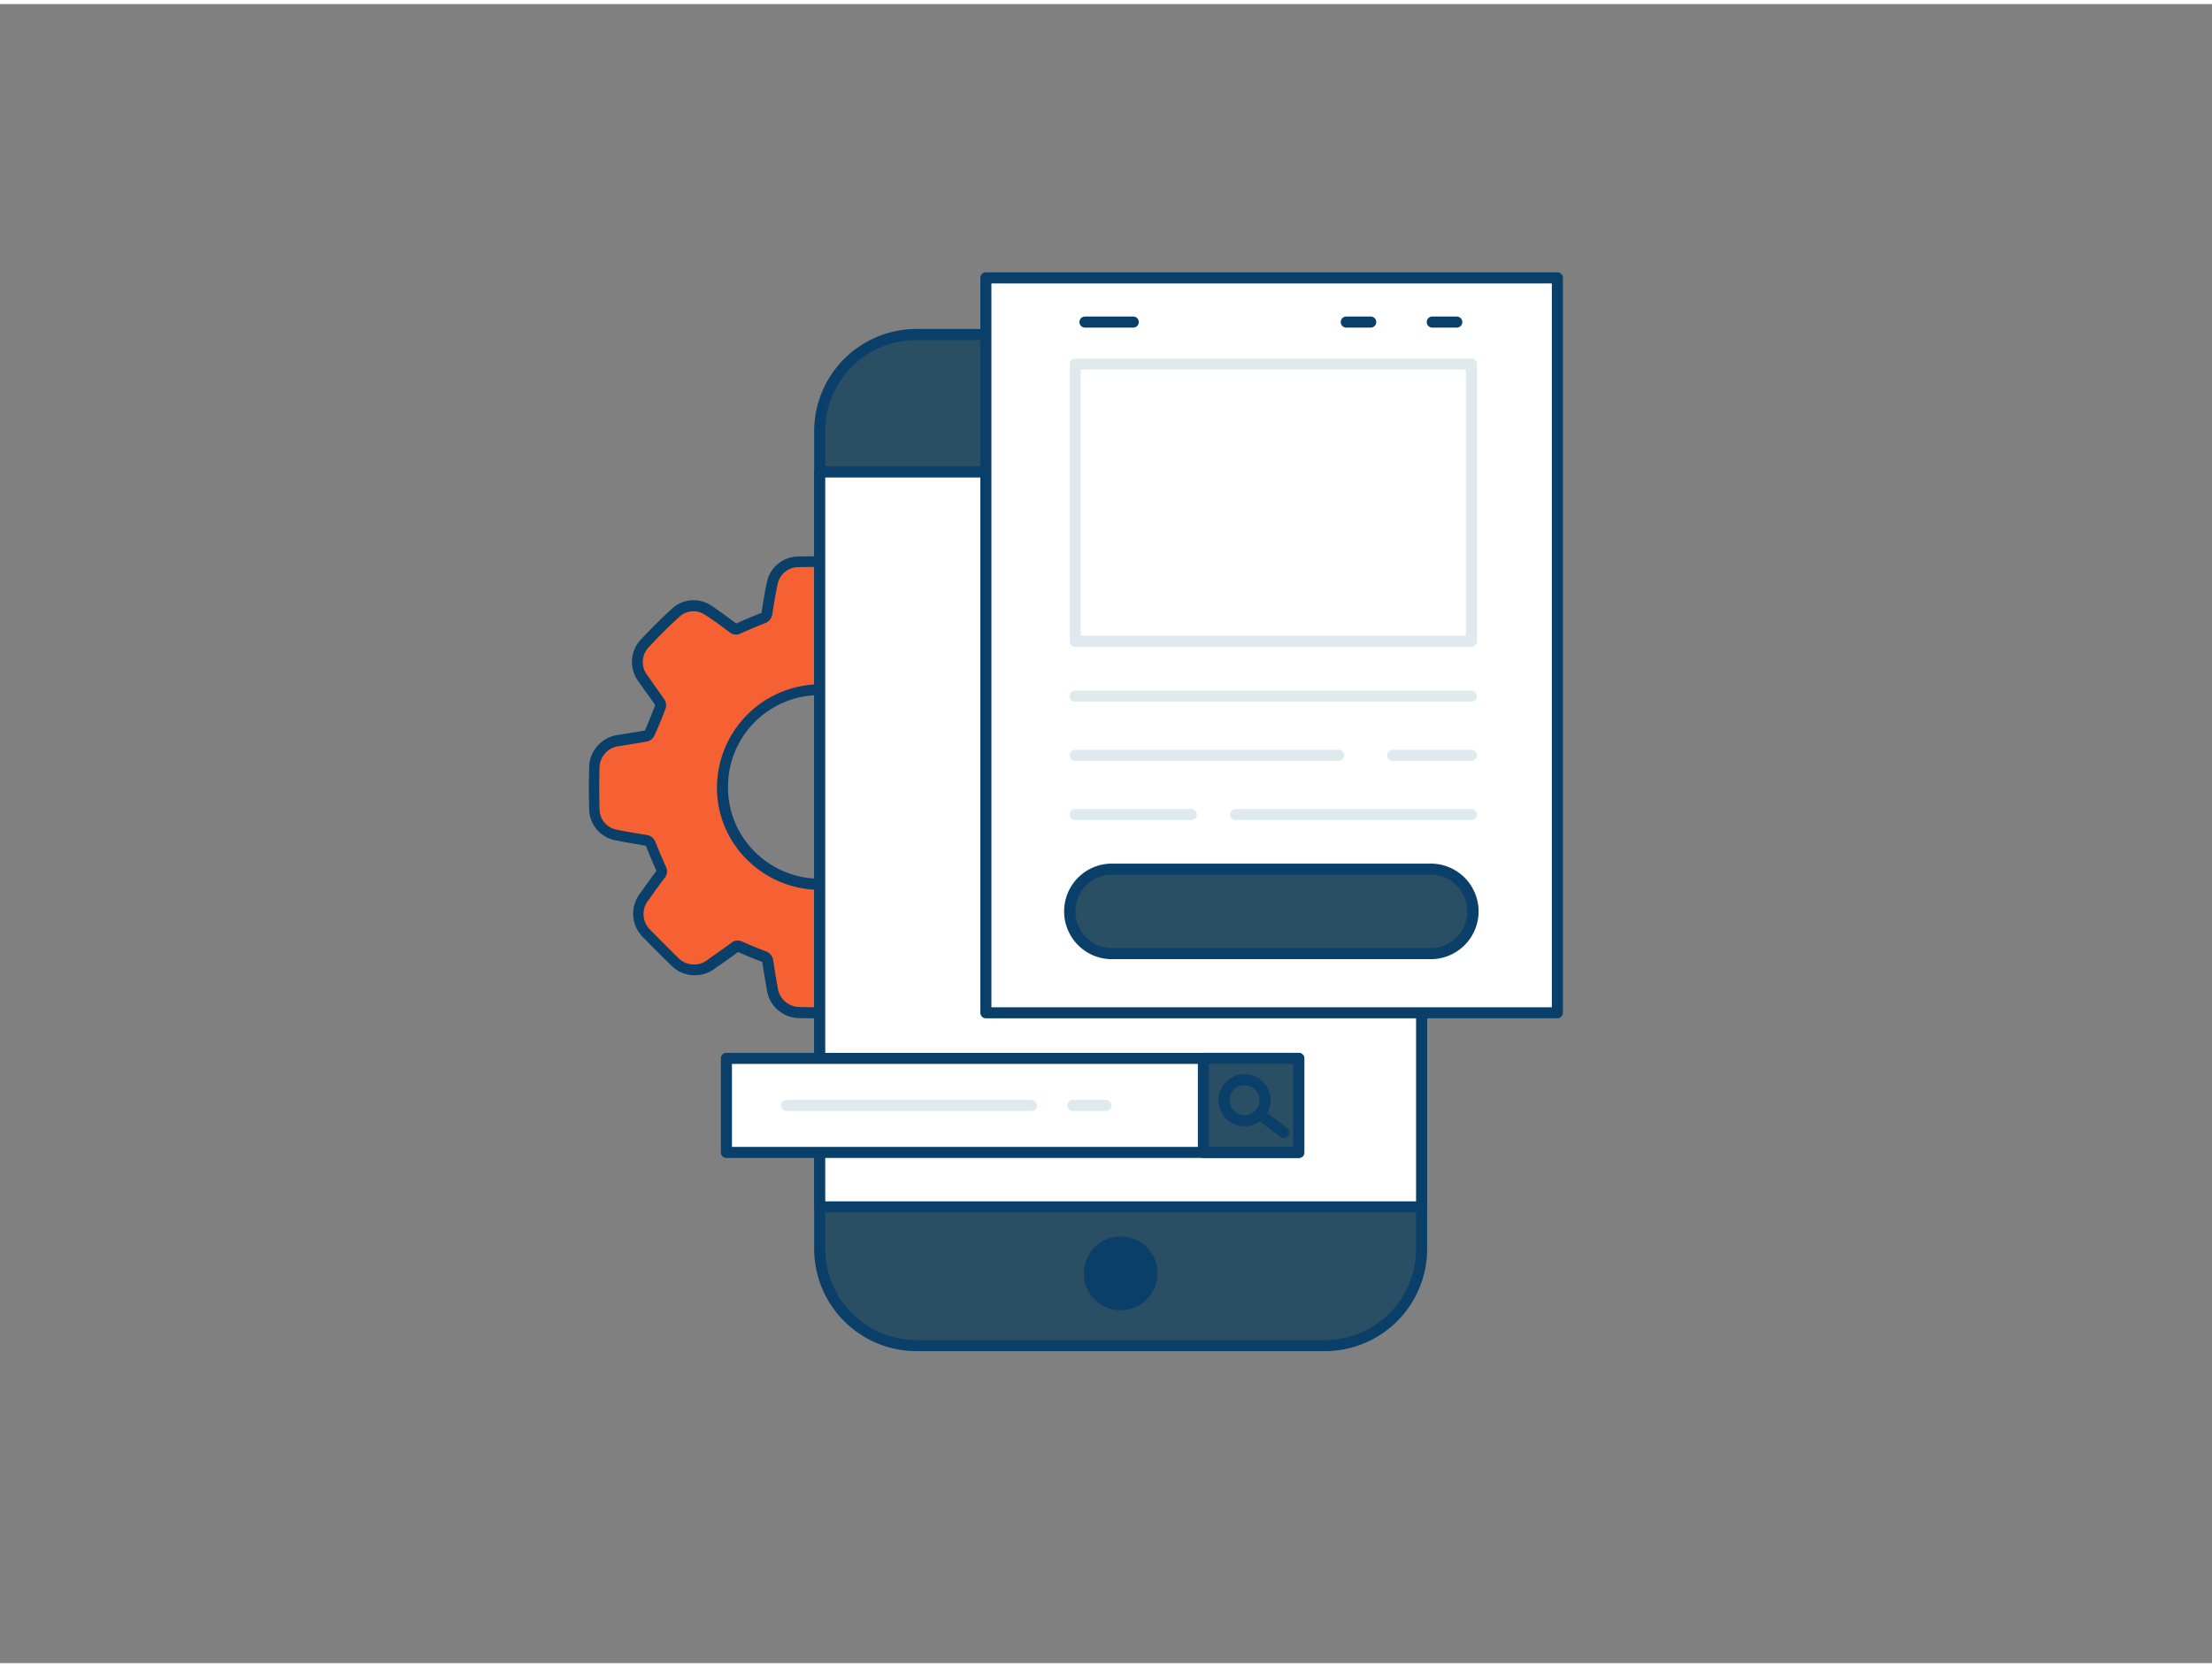 <svg xmlns="http://www.w3.org/2000/svg" viewBox="0 0 400 300" width="406" height="306" class="illustration styles_illustrationTablet__1DWOa"><rect x="0" y="0" width="400" height="300" fill="#808080" stroke="none"/><g id="_521_user_interface_outline" data-name="#521_user_interface_outline"><path d="M189,137.61a4.78,4.78,0,0,0-3.7-4.47c-1.78-.38-3.59-.67-5.39-.95a1.18,1.18,0,0,1-1.07-.88c-.54-1.44-1.14-2.86-1.76-4.26a.92.92,0,0,1,.09-1.08c1.09-1.49,2.2-3,3.2-4.53a4.74,4.74,0,0,0-.42-5.78c-1.65-1.81-3.42-3.51-5.15-5.25a5.05,5.05,0,0,0-6.9-.63c-1.35.94-2.7,1.89-4,2.87a.93.93,0,0,1-1.08.11c-1.52-.68-3.07-1.31-4.62-1.91a.92.92,0,0,1-.7-.83c-.26-1.66-.53-3.3-.82-5a5,5,0,0,0-4.77-4.28c-2.54-.06-5.09-.05-7.63,0a4.83,4.83,0,0,0-4.62,3.78c-.41,1.84-.69,3.72-1,5.59a1,1,0,0,1-.69.84c-1.49.58-3,1.21-4.43,1.87a.84.84,0,0,1-1-.09c-1.47-1.08-2.94-2.17-4.47-3.18a4.75,4.75,0,0,0-5.83.38c-1.94,1.77-3.82,3.62-5.61,5.54a4.89,4.89,0,0,0-.32,6.5c1,1.43,2,2.83,3,4.26a1,1,0,0,1,.08.76q-.91,2.4-1.93,4.76a.93.93,0,0,1-.6.5c-1.64.3-3.29.57-4.94.83a5,5,0,0,0-4.42,4.65c-.09,2.65-.08,5.3,0,7.95a4.76,4.76,0,0,0,3.66,4.43c1.89.42,3.81.71,5.72,1a.94.94,0,0,1,.8.66c.59,1.51,1.23,3,1.89,4.48a.83.83,0,0,1-.08,1c-1,1.37-2,2.74-3,4.13a5,5,0,0,0,.58,6.7c1.59,1.62,3.19,3.23,4.82,4.82a5,5,0,0,0,6.86.52c1.39-1,2.77-1.94,4.14-3a.78.78,0,0,1,.9-.07c1.41.61,2.82,1.22,4.26,1.75a1.08,1.08,0,0,1,.79,1c.24,1.63.51,3.25.8,4.88a4.93,4.93,0,0,0,4.56,4.27c2.67.09,5.35.08,8,0a4.78,4.78,0,0,0,4.44-3.73c.4-1.81.67-3.64,1-5.46a1.07,1.07,0,0,1,.76-1c1.5-.57,3-1.19,4.44-1.84a.84.84,0,0,1,1,.1c1.37,1,2.76,2,4.13,3a5.3,5.3,0,0,0,3.33,1,4.35,4.35,0,0,0,3-1.21c1.74-1.65,3.44-3.36,5.14-5.06a5.09,5.09,0,0,0,.63-7c-.95-1.35-1.9-2.69-2.88-4a.84.84,0,0,1-.09-1c.65-1.49,1.28-3,1.86-4.5a1,1,0,0,1,.86-.68q2.48-.37,4.95-.81a5,5,0,0,0,4.32-4.73C189.09,142.82,189.08,140.21,189,137.61Zm-40.81,21.55a17.6,17.6,0,1,1,17.65-17.57A17.61,17.61,0,0,1,148.21,159.16Z" fill="#f56132"></path><path d="M148.1,183.4c-1.34,0-2.64,0-3.92-.06a5.94,5.94,0,0,1-5.51-5.09c-.32-1.81-.58-3.41-.81-4.91,0-.1,0-.15,0-.17l-.1,0c-1.48-.54-2.91-1.16-4.3-1.76-1.37,1-2.73,2-4.09,2.91a6,6,0,0,1-8.13-.62c-1.45-1.41-3-2.95-4.84-4.84a6,6,0,0,1-.69-8c1-1.41,2-2.81,3-4.12-.8-1.79-1.39-3.21-1.91-4.53l-1.11-.21c-1.54-.25-3.13-.52-4.69-.86a5.77,5.77,0,0,1-4.45-5.38c-.08-2.85-.08-5.47,0-8a6,6,0,0,1,5.26-5.61c1.61-.25,3.22-.51,4.82-.8.6-1.4,1.22-2.92,1.85-4.58-.5-.73-1-1.46-1.54-2.18s-.94-1.32-1.4-2a5.89,5.89,0,0,1,.41-7.75c1.77-1.89,3.67-3.78,5.67-5.6a5.74,5.74,0,0,1,7-.47c1.44.94,2.84,2,4.18,3l.33.24h0c1.67-.75,3.13-1.36,4.49-1.89l.09,0,.15-1.08c.25-1.51.5-3.07.84-4.59a5.84,5.84,0,0,1,5.57-4.56c2.83-.05,5.34-.05,7.68,0a6,6,0,0,1,5.73,5.11c.29,1.65.56,3.3.82,5v0l.05,0c1.8.69,3.32,1.33,4.69,1.94l.1,0c1.37-1.06,2.75-2,4-2.92a6,6,0,0,1,8.18.75l1.34,1.33c1.28,1.27,2.6,2.58,3.84,3.95a5.76,5.76,0,0,1,.52,7c-.89,1.39-1.88,2.74-2.84,4l-.39.53h0a.13.13,0,0,0,0,.07c.73,1.66,1.3,3,1.78,4.32a1,1,0,0,0,.09.19h0a.59.59,0,0,0,.2,0c1.84.29,3.64.58,5.44,1a5.75,5.75,0,0,1,4.49,5.43h0c.07,2.84.07,5.41,0,7.87a6,6,0,0,1-5.14,5.69q-2.49.43-5,.81l-.1,0c-.61,1.71-1.31,3.34-1.85,4.56,1,1.37,1.93,2.69,2.87,4a6.07,6.07,0,0,1-.74,8.31l-.45.45c-1.53,1.53-3.11,3.11-4.71,4.63a5.34,5.34,0,0,1-3.63,1.48,6.33,6.33,0,0,1-3.94-1.2l-1.8-1.28-2.31-1.66c-1.72.75-3.12,1.33-4.48,1.85l-.1.05a.4.4,0,0,0,0,.12l-.17,1.06c-.24,1.46-.48,3-.81,4.46a5.74,5.74,0,0,1-5.39,4.51C150.82,183.38,149.44,183.4,148.1,183.4Zm-14.72-14.07a2.15,2.15,0,0,1,.82.19c1.37.6,2.79,1.21,4.21,1.73a2.07,2.07,0,0,1,1.43,1.79c.22,1.49.48,3.07.8,4.86a4,4,0,0,0,3.61,3.44c2.51.09,5.11.09,7.95,0a3.79,3.79,0,0,0,3.5-2.94c.31-1.44.55-2.92.79-4.35l.17-1.06a2,2,0,0,1,1.38-1.72c1.35-.51,2.75-1.09,4.4-1.82a1.83,1.83,0,0,1,2,.21l2.31,1.66,1.81,1.29a4.37,4.37,0,0,0,2.73.82,3.38,3.38,0,0,0,2.3-.94c1.57-1.49,3.14-3.06,4.66-4.58l.46-.46a4.1,4.1,0,0,0,.51-5.74c-.94-1.34-1.89-2.67-2.86-4a1.84,1.84,0,0,1-.2-2c.52-1.2,1.21-2.8,1.84-4.45A2,2,0,0,1,179.6,150c1.65-.25,3.29-.52,4.93-.8a4,4,0,0,0,3.49-3.77c.07-2.43.07-5,0-7.78h0a3.77,3.77,0,0,0-2.91-3.51c-1.75-.37-3.52-.66-5.33-.94a2.18,2.18,0,0,1-1.86-1.53c-.46-1.24-1-2.58-1.73-4.19a1.91,1.91,0,0,1,.2-2.08l.39-.53c.94-1.28,1.91-2.61,2.77-3.95a3.73,3.73,0,0,0-.32-4.57c-1.2-1.32-2.51-2.62-3.77-3.87l-1.35-1.34a4,4,0,0,0-5.61-.52c-1.28.89-2.64,1.85-4,2.86a1.94,1.94,0,0,1-2.08.22c-1.34-.6-2.84-1.22-4.58-1.9a1.89,1.89,0,0,1-1.32-1.6c-.26-1.66-.53-3.29-.82-4.94a4,4,0,0,0-3.81-3.45c-2.31-.05-4.79-.05-7.59,0a3.84,3.84,0,0,0-3.66,3c-.33,1.46-.58,3-.82,4.47l-.17,1.06a2,2,0,0,1-1.31,1.61c-1.33.52-2.76,1.12-4.39,1.85a1.81,1.81,0,0,1-2-.2l-.32-.24c-1.33-1-2.7-2-4.1-2.9a3.72,3.72,0,0,0-4.6.28c-2,1.78-3.83,3.63-5.55,5.48a3.89,3.89,0,0,0-.24,5.25l1.39,2c.55.76,1.09,1.52,1.62,2.3a1.9,1.9,0,0,1,.19,1.66c-.66,1.74-1.3,3.32-2,4.82a1.92,1.92,0,0,1-1.34,1.09c-1.64.3-3.3.57-5,.83a4,4,0,0,0-3.58,3.69c-.08,2.5-.08,5.08,0,7.89a3.79,3.79,0,0,0,2.88,3.49c1.51.33,3.07.59,4.58.83l1.09.18a2,2,0,0,1,1.56,1.27c.52,1.33,1.11,2.74,1.88,4.45a1.81,1.81,0,0,1-.19,2c-1,1.31-2,2.71-3,4.11a4,4,0,0,0,.47,5.43c1.85,1.88,3.37,3.41,4.8,4.8a4,4,0,0,0,5.59.42c1.38-1,2.76-1.93,4.12-2.93A1.81,1.81,0,0,1,133.38,169.33Zm-16.72-38Zm1.78-4.64h0Zm59.53-.16Zm-19.53-16.65Zm-10.08,50.29h-.15a18.68,18.68,0,0,1-13.27-5.61,18.25,18.25,0,0,1-5.29-13.05A18.74,18.74,0,0,1,148.25,123h0a18.56,18.56,0,0,1,13.2,5.52,18.34,18.34,0,0,1,5.4,13.12,18.65,18.65,0,0,1-5.58,13.24A18.33,18.33,0,0,1,148.36,160.16Zm-.11-35.2a16.53,16.53,0,0,0-16.6,16.56,16.26,16.26,0,0,0,4.72,11.63,16.66,16.66,0,0,0,11.85,5h0a16.09,16.09,0,0,0,11.65-4.75,16.63,16.63,0,0,0,5-11.83A16.36,16.36,0,0,0,160,129.89,16.57,16.57,0,0,0,148.26,125Z" fill="#093f68"></path><rect x="148.23" y="59.75" width="108.84" height="182.83" rx="17.46" fill="#2a4f64"></rect><path d="M239.61,243.58H165.69a18.49,18.49,0,0,1-18.46-18.46V77.21a18.49,18.49,0,0,1,18.46-18.46h73.92a18.48,18.48,0,0,1,18.46,18.46V225.12A18.48,18.48,0,0,1,239.61,243.58ZM165.69,60.75a16.48,16.48,0,0,0-16.46,16.46V225.12a16.49,16.49,0,0,0,16.46,16.46h73.92a16.48,16.48,0,0,0,16.46-16.46V77.21a16.47,16.47,0,0,0-16.46-16.46Z" fill="#093f68"></path><rect x="148.23" y="84.61" width="108.84" height="132.9" fill="#fff"></rect><path d="M257.07,218.5H148.23a1,1,0,0,1-1-1V84.61a1,1,0,0,1,1-1H257.07a1,1,0,0,1,1,1V217.5A1,1,0,0,1,257.07,218.5Zm-107.84-2H256.07V85.61H149.23Z" fill="#093f68"></path><rect x="131.36" y="190.66" width="103.5" height="16.99" fill="#fff"></rect><path d="M234.86,208.65H131.36a1,1,0,0,1-1-1v-17a1,1,0,0,1,1-1h103.5a1,1,0,0,1,1,1v17A1,1,0,0,1,234.86,208.65Zm-102.5-2h101.5v-15H132.36Z" fill="#093f68"></path><rect x="217.61" y="190.66" width="17.26" height="16.99" fill="#2a4f64"></rect><path d="M234.86,208.65H217.61a1,1,0,0,1-1-1v-17a1,1,0,0,1,1-1h17.25a1,1,0,0,1,1,1v17A1,1,0,0,1,234.86,208.65Zm-16.25-2h15.25v-15H218.61Z" fill="#093f68"></path><path d="M225.05,202.93a4.71,4.71,0,1,1,4.71-4.71A4.72,4.72,0,0,1,225.05,202.93Zm0-7.42a2.71,2.71,0,1,0,2.71,2.71A2.71,2.71,0,0,0,225.05,195.51Z" fill="#093f68"></path><path d="M232.14,205.06a1.08,1.08,0,0,1-.61-.2l-4.37-3.32a1,1,0,0,1,1.21-1.6l4.37,3.32a1,1,0,0,1,.2,1.41A1,1,0,0,1,232.14,205.06Z" fill="#093f68"></path><path d="M186.53,200.16h-44.3a1,1,0,0,1,0-2h44.3a1,1,0,0,1,0,2Z" fill="#dfeaef"></path><path d="M200,200.16h-6a1,1,0,0,1,0-2h6a1,1,0,0,1,0,2Z" fill="#dfeaef"></path><rect x="178.28" y="49.51" width="103.34" height="132.9" fill="#fff"></rect><path d="M281.62,183.4H178.28a1,1,0,0,1-1-1V49.51a1,1,0,0,1,1-1H281.62a1,1,0,0,1,1,1V182.4A1,1,0,0,1,281.62,183.4Zm-102.34-2H280.62V50.51H179.28Z" fill="#093f68"></path><path d="M266.08,116.21H194.43a1,1,0,0,1-1-1V65.09a1,1,0,0,1,1-1h71.65a1,1,0,0,1,1,1v50.12A1,1,0,0,1,266.08,116.21Zm-70.65-2h69.65V66.09H195.43Z" fill="#dfeaef"></path><path d="M266.08,126.15H194.43a1,1,0,0,1,0-2h71.65a1,1,0,0,1,0,2Z" fill="#dfeaef"></path><path d="M266.08,136.85H251.82a1,1,0,0,1,0-2h14.26a1,1,0,0,1,0,2Z" fill="#dfeaef"></path><path d="M242.09,136.85H194.43a1,1,0,0,1,0-2h47.66a1,1,0,0,1,0,2Z" fill="#dfeaef"></path><path d="M266.08,147.55H223.45a1,1,0,0,1,0-2h42.63a1,1,0,0,1,0,2Z" fill="#dfeaef"></path><path d="M215.43,147.55h-21a1,1,0,0,1,0-2h21a1,1,0,0,1,0,2Z" fill="#dfeaef"></path><rect x="193.72" y="156.43" width="72.36" height="15.28" rx="7.64" fill="#2a4f64"></rect><path d="M258.44,172.7H201.36a8.64,8.64,0,1,1,0-17.27h57.08a8.64,8.64,0,1,1,0,17.27Zm-57.08-15.27a6.64,6.64,0,1,0,0,13.27h57.08a6.64,6.64,0,1,0,0-13.27Z" fill="#093f68"></path><path d="M204.93,58.5H196.2a1,1,0,0,1,0-2h8.73a1,1,0,0,1,0,2Z" fill="#093f68"></path><path d="M247.87,58.5h-4.42a1,1,0,0,1,0-2h4.42a1,1,0,0,1,0,2Z" fill="#093f68"></path><path d="M263.38,58.5H259a1,1,0,0,1,0-2h4.43a1,1,0,0,1,0,2Z" fill="#093f68"></path><circle cx="202.65" cy="229.52" r="6.67" fill="#093f68"></circle></g></svg>